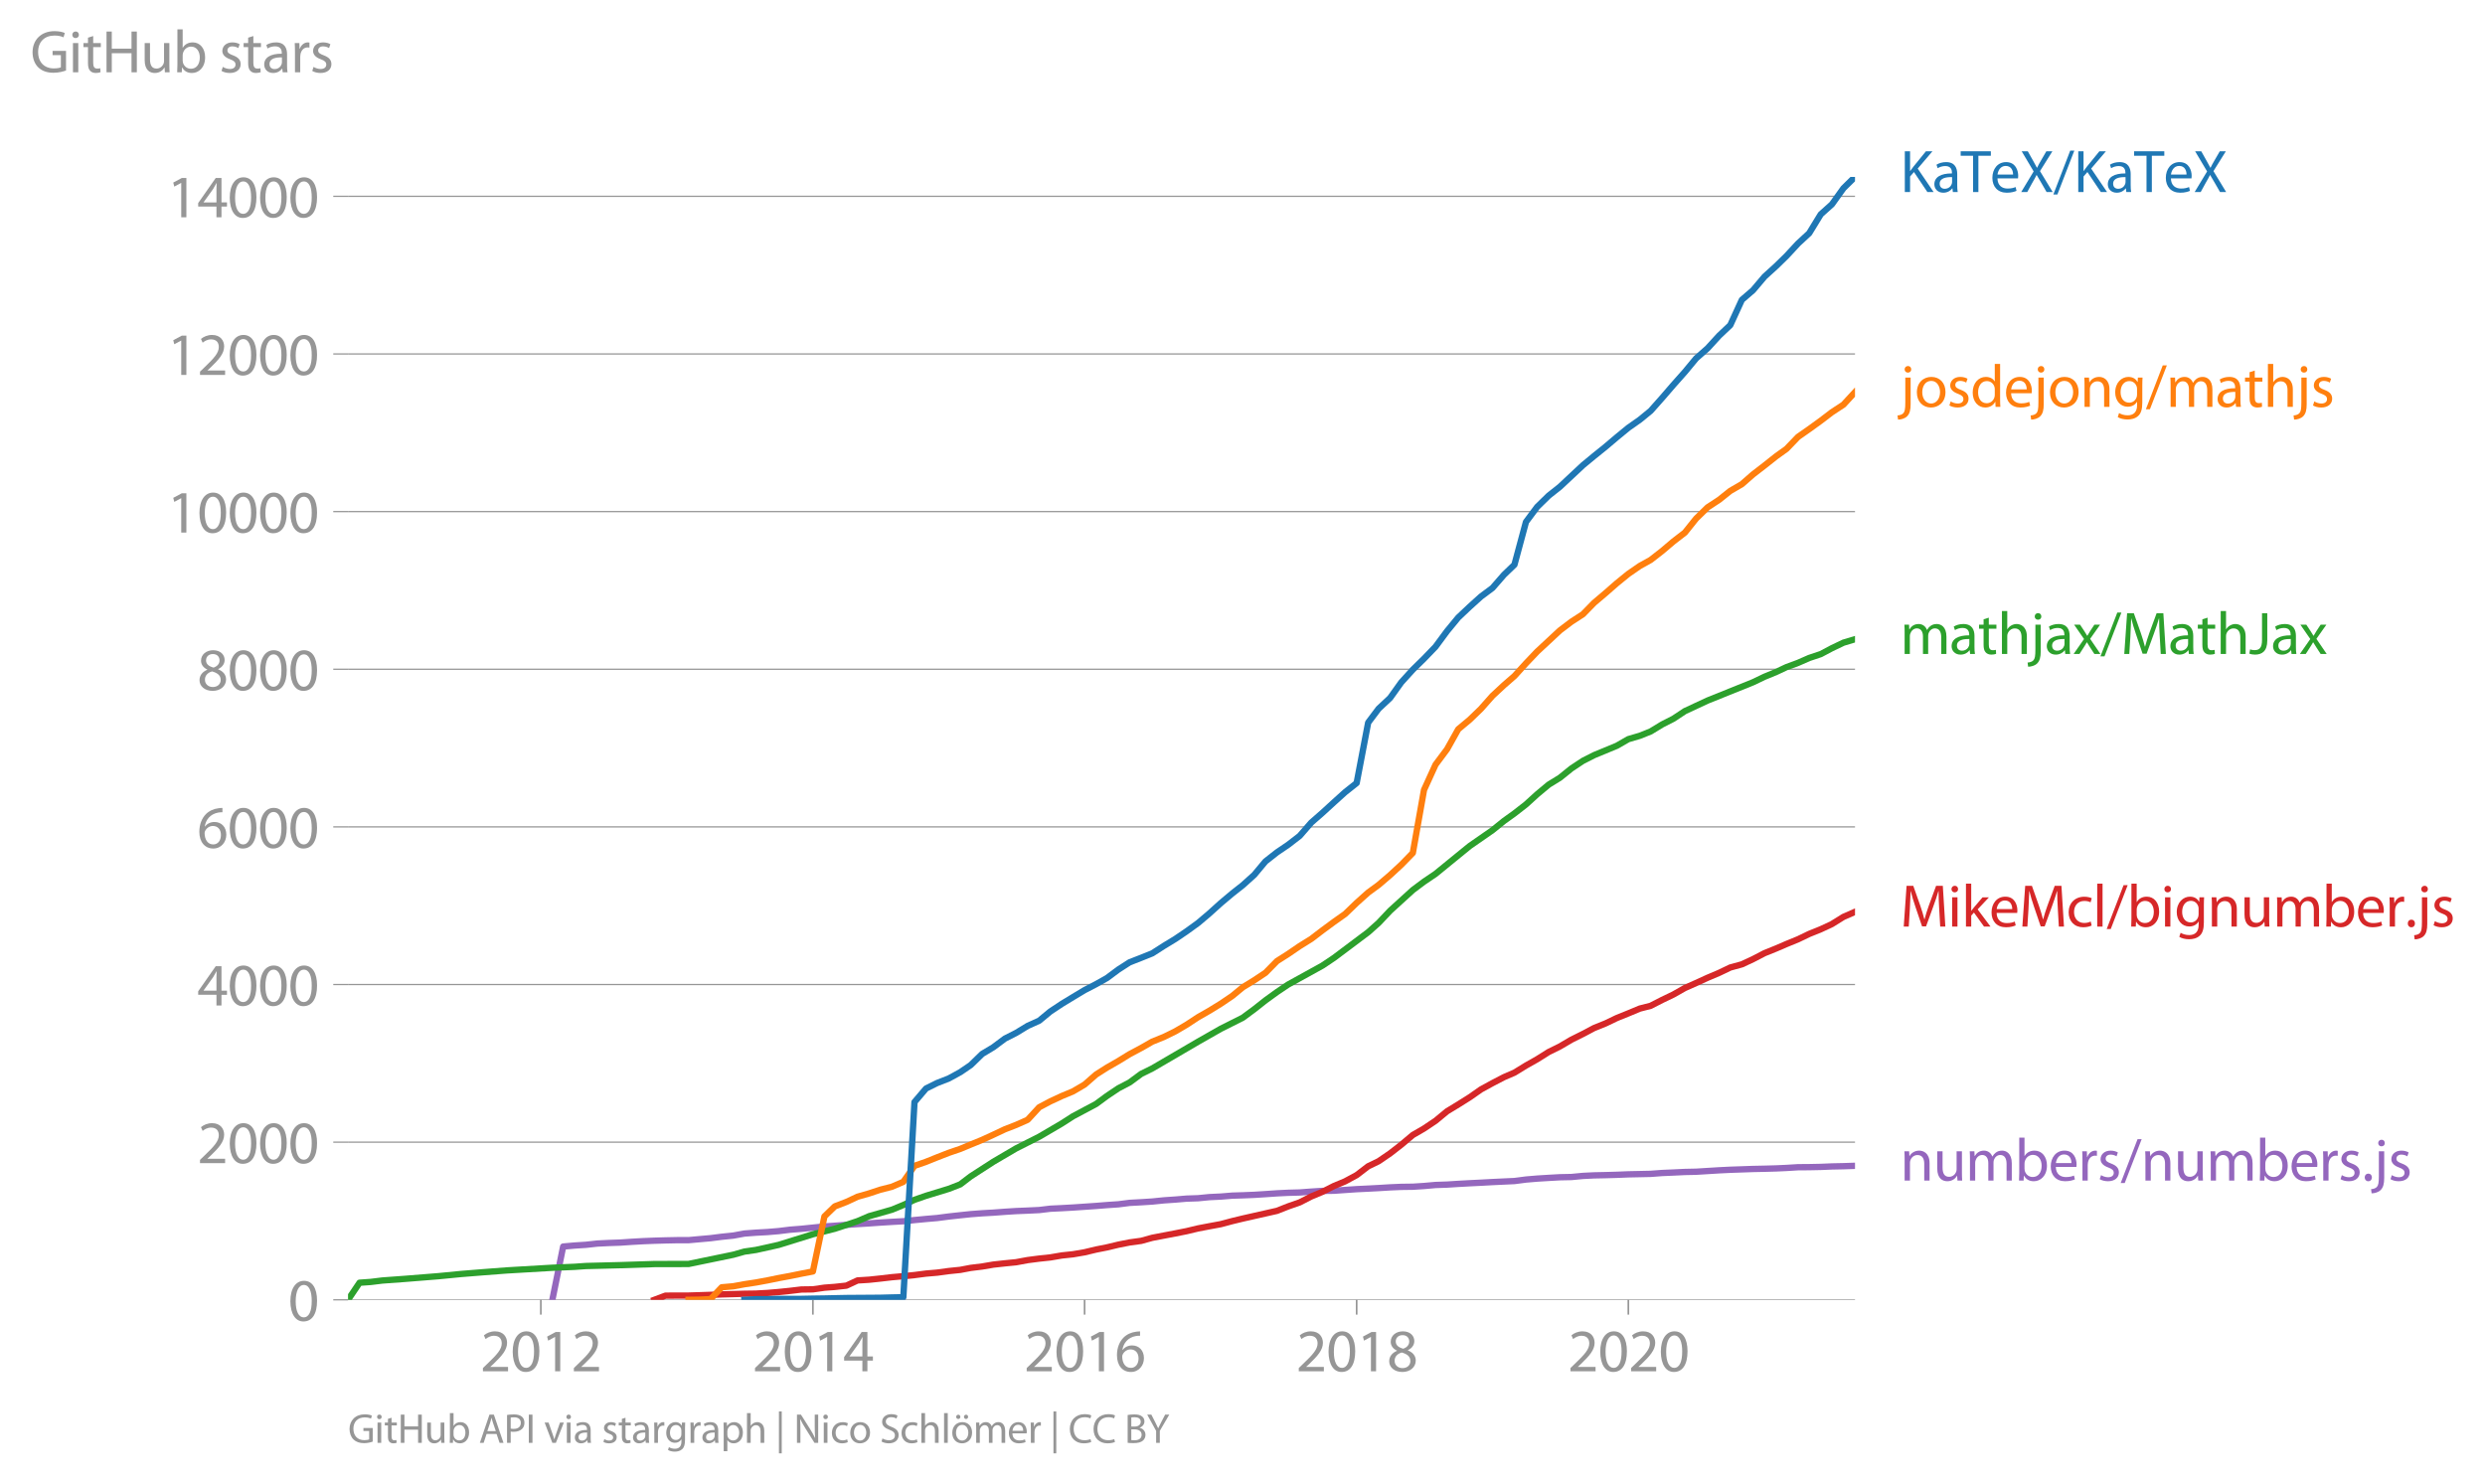 <svg xmlns:xlink="http://www.w3.org/1999/xlink" width="785.185" height="468.756" viewBox="0 0 588.889 351.567" xmlns="http://www.w3.org/2000/svg"><defs><style>*{stroke-linejoin:round;stroke-linecap:butt}</style></defs><g id="figure_1"><path d="M0 351.567h588.889V0H0v351.567z" style="fill:none" id="patch_1"/><g id="axes_1"><path d="M82.476 308.04h357.12V41.928H82.476V308.04z" style="fill:none" id="patch_2"/><g id="matplotlib.axis_1"><g id="xtick_1"><g id="line2d_1"><defs><path id="mc6b0c11579" d="M0 0v3.5" style="stroke:#969696;stroke-width:.4"/></defs><use xlink:href="#mc6b0c11579" x="128.164" y="308.04" style="fill:#969696;stroke:#969696;stroke-width:.4"/></g><g style="fill:#969696" transform="matrix(.14 0 0 -.14 113.8 324.98)" id="text_1"><defs><path id="MyriadPro-Regular-32" d="M2944 0v467H1075v13l333 307c877 845 1434 1466 1434 2234 0 595-378 1209-1274 1209-480 0-890-179-1178-422l180-397c192 160 505 352 883 352 621 0 825-390 825-813-6-627-486-1164-1548-2176L288 346V0h2656z" transform="scale(.016)"/><path id="MyriadPro-Regular-30" d="M1677 4230c-845 0-1447-768-1447-2163C243 691 794-70 1606-70c922 0 1447 780 1447 2195 0 1325-499 2105-1376 2105zm-32-435c582 0 845-672 845-1696 0-1062-276-1734-852-1734-512 0-844 614-844 1696 0 1133 358 1734 851 1734z" transform="scale(.016)"/><path id="MyriadPro-Regular-31" d="M1510 0h544v4160h-480l-908-486 108-429 724 390h12V0z" transform="scale(.016)"/></defs><use xlink:href="#MyriadPro-Regular-32"/><use xlink:href="#MyriadPro-Regular-30" x="51.3"/><use xlink:href="#MyriadPro-Regular-31" x="102.6"/><use xlink:href="#MyriadPro-Regular-32" x="153.9"/></g></g><g id="xtick_2"><use xlink:href="#mc6b0c11579" x="192.637" y="308.04" style="fill:#969696;stroke:#969696;stroke-width:.4" id="line2d_2"/><g style="fill:#969696" transform="matrix(.14 0 0 -.14 178.274 324.98)" id="text_2"><defs><path id="MyriadPro-Regular-34" d="M2560 0v1133h582v441h-582v2586h-608L96 1504v-371h1933V0h531zM666 1574v13l1017 1415c115 192 218 371 346 614h19c-13-218-19-435-19-653V1574H666z" transform="scale(.016)"/></defs><use xlink:href="#MyriadPro-Regular-32"/><use xlink:href="#MyriadPro-Regular-30" x="51.3"/><use xlink:href="#MyriadPro-Regular-31" x="102.6"/><use xlink:href="#MyriadPro-Regular-34" x="153.9"/></g></g><g id="xtick_3"><use xlink:href="#mc6b0c11579" x="257.023" y="308.04" style="fill:#969696;stroke:#969696;stroke-width:.4" id="line2d_3"/><g style="fill:#969696" transform="matrix(.14 0 0 -.14 242.66 324.98)" id="text_3"><defs><path id="MyriadPro-Regular-36" d="M2662 4224c-102 0-243-6-409-32-525-64-986-275-1331-614-410-410-704-1056-704-1876C218 621 800-70 1690-70c864 0 1382 704 1382 1465 0 813-518 1344-1254 1344-461 0-807-217-1005-480h-19c96 685 563 1331 1446 1479 160 25 307 32 422 25v461zM1690 365c-589 0-903 505-916 1190 0 103 26 186 64 250 154 301 468 512 807 512 518 0 857-359 857-954s-326-998-806-998h-6z" transform="scale(.016)"/></defs><use xlink:href="#MyriadPro-Regular-32"/><use xlink:href="#MyriadPro-Regular-30" x="51.3"/><use xlink:href="#MyriadPro-Regular-31" x="102.6"/><use xlink:href="#MyriadPro-Regular-36" x="153.9"/></g></g><g id="xtick_4"><use xlink:href="#mc6b0c11579" x="321.497" y="308.04" style="fill:#969696;stroke:#969696;stroke-width:.4" id="line2d_4"/><g style="fill:#969696" transform="matrix(.14 0 0 -.14 307.134 324.98)" id="text_4"><defs><path id="MyriadPro-Regular-38" d="M1062 2170c-512-218-825-589-825-1114C237 448 762-70 1632-70c794 0 1414 486 1414 1209 0 506-320 871-838 1075v20c512 243 685 620 685 972 0 519-403 1024-1210 1024-729 0-1286-448-1286-1107 0-358 198-717 659-934l6-19zm583-1831c-531 0-851 371-832 794 0 397 262 717 749 857 563-160 915-403 915-908 0-423-327-743-832-743zm6 3488c506 0 704-345 704-678 0-378-275-634-633-755-480 128-794 352-794 768 0 358 256 665 723 665z" transform="scale(.016)"/></defs><use xlink:href="#MyriadPro-Regular-32"/><use xlink:href="#MyriadPro-Regular-30" x="51.3"/><use xlink:href="#MyriadPro-Regular-31" x="102.6"/><use xlink:href="#MyriadPro-Regular-38" x="153.9"/></g></g><g id="xtick_5"><use xlink:href="#mc6b0c11579" x="385.883" y="308.04" style="fill:#969696;stroke:#969696;stroke-width:.4" id="line2d_5"/><g style="fill:#969696" transform="matrix(.14 0 0 -.14 371.52 324.98)" id="text_5"><use xlink:href="#MyriadPro-Regular-32"/><use xlink:href="#MyriadPro-Regular-30" x="51.3"/><use xlink:href="#MyriadPro-Regular-32" x="102.6"/><use xlink:href="#MyriadPro-Regular-30" x="153.9"/></g></g></g><g id="matplotlib.axis_2"><g id="ytick_1"><path d="M82.476 308.04h357.12" clip-path="url(#p49533dc757)" style="fill:none;stroke:#969696;stroke-width:.3;stroke-linecap:square" id="line2d_6"/><g id="line2d_7"><defs><path id="m7d526d6b45" d="M0 0h-3.5" style="stroke:#969696;stroke-width:.3"/></defs><use xlink:href="#m7d526d6b45" x="82.476" y="308.04" style="fill:#969696;stroke:#969696;stroke-width:.3"/></g><use xlink:href="#MyriadPro-Regular-30" style="fill:#969696" transform="matrix(.14 0 0 -.14 68.295 313.01)" id="text_6"/></g><g id="ytick_2"><path d="M82.476 270.68h357.12" clip-path="url(#p49533dc757)" style="fill:none;stroke:#969696;stroke-width:.3;stroke-linecap:square" id="line2d_8"/><use xlink:href="#m7d526d6b45" x="82.476" y="270.68" style="fill:#969696;stroke:#969696;stroke-width:.3" id="line2d_9"/><g style="fill:#969696" transform="matrix(.14 0 0 -.14 46.75 275.65)" id="text_7"><use xlink:href="#MyriadPro-Regular-32"/><use xlink:href="#MyriadPro-Regular-30" x="51.3"/><use xlink:href="#MyriadPro-Regular-30" x="102.6"/><use xlink:href="#MyriadPro-Regular-30" x="153.9"/></g></g><g id="ytick_3"><path d="M82.476 233.32h357.12" clip-path="url(#p49533dc757)" style="fill:none;stroke:#969696;stroke-width:.3;stroke-linecap:square" id="line2d_10"/><use xlink:href="#m7d526d6b45" x="82.476" y="233.32" style="fill:#969696;stroke:#969696;stroke-width:.3" id="line2d_11"/><g style="fill:#969696" transform="matrix(.14 0 0 -.14 46.75 238.29)" id="text_8"><use xlink:href="#MyriadPro-Regular-34"/><use xlink:href="#MyriadPro-Regular-30" x="51.3"/><use xlink:href="#MyriadPro-Regular-30" x="102.6"/><use xlink:href="#MyriadPro-Regular-30" x="153.9"/></g></g><g id="ytick_4"><path d="M82.476 195.96h357.12" clip-path="url(#p49533dc757)" style="fill:none;stroke:#969696;stroke-width:.3;stroke-linecap:square" id="line2d_12"/><use xlink:href="#m7d526d6b45" x="82.476" y="195.961" style="fill:#969696;stroke:#969696;stroke-width:.3" id="line2d_13"/><g style="fill:#969696" transform="matrix(.14 0 0 -.14 46.75 200.93)" id="text_9"><use xlink:href="#MyriadPro-Regular-36"/><use xlink:href="#MyriadPro-Regular-30" x="51.3"/><use xlink:href="#MyriadPro-Regular-30" x="102.6"/><use xlink:href="#MyriadPro-Regular-30" x="153.9"/></g></g><g id="ytick_5"><path d="M82.476 158.601h357.12" clip-path="url(#p49533dc757)" style="fill:none;stroke:#969696;stroke-width:.3;stroke-linecap:square" id="line2d_14"/><use xlink:href="#m7d526d6b45" x="82.476" y="158.601" style="fill:#969696;stroke:#969696;stroke-width:.3" id="line2d_15"/><g style="fill:#969696" transform="matrix(.14 0 0 -.14 46.75 163.571)" id="text_10"><use xlink:href="#MyriadPro-Regular-38"/><use xlink:href="#MyriadPro-Regular-30" x="51.3"/><use xlink:href="#MyriadPro-Regular-30" x="102.6"/><use xlink:href="#MyriadPro-Regular-30" x="153.9"/></g></g><g id="ytick_6"><path d="M82.476 121.242h357.12" clip-path="url(#p49533dc757)" style="fill:none;stroke:#969696;stroke-width:.3;stroke-linecap:square" id="line2d_16"/><use xlink:href="#m7d526d6b45" x="82.476" y="121.242" style="fill:#969696;stroke:#969696;stroke-width:.3" id="line2d_17"/><g style="fill:#969696" transform="matrix(.14 0 0 -.14 39.568 126.212)" id="text_11"><use xlink:href="#MyriadPro-Regular-31"/><use xlink:href="#MyriadPro-Regular-30" x="51.3"/><use xlink:href="#MyriadPro-Regular-30" x="102.6"/><use xlink:href="#MyriadPro-Regular-30" x="153.9"/><use xlink:href="#MyriadPro-Regular-30" x="205.2"/></g></g><g id="ytick_7"><path d="M82.476 83.882h357.12" clip-path="url(#p49533dc757)" style="fill:none;stroke:#969696;stroke-width:.3;stroke-linecap:square" id="line2d_18"/><use xlink:href="#m7d526d6b45" x="82.476" y="83.882" style="fill:#969696;stroke:#969696;stroke-width:.3" id="line2d_19"/><g style="fill:#969696" transform="matrix(.14 0 0 -.14 39.568 88.852)" id="text_12"><use xlink:href="#MyriadPro-Regular-31"/><use xlink:href="#MyriadPro-Regular-32" x="51.3"/><use xlink:href="#MyriadPro-Regular-30" x="102.6"/><use xlink:href="#MyriadPro-Regular-30" x="153.9"/><use xlink:href="#MyriadPro-Regular-30" x="205.2"/></g></g><g id="ytick_8"><path d="M82.476 46.523h357.12" clip-path="url(#p49533dc757)" style="fill:none;stroke:#969696;stroke-width:.3;stroke-linecap:square" id="line2d_20"/><use xlink:href="#m7d526d6b45" x="82.476" y="46.523" style="fill:#969696;stroke:#969696;stroke-width:.3" id="line2d_21"/><g style="fill:#969696" transform="matrix(.14 0 0 -.14 39.568 51.493)" id="text_13"><use xlink:href="#MyriadPro-Regular-31"/><use xlink:href="#MyriadPro-Regular-34" x="51.3"/><use xlink:href="#MyriadPro-Regular-30" x="102.6"/><use xlink:href="#MyriadPro-Regular-30" x="153.9"/><use xlink:href="#MyriadPro-Regular-30" x="205.2"/></g></g><g style="fill:#969696" transform="matrix(.14 0 0 -.14 7.2 17.14)" id="text_14"><defs><path id="MyriadPro-Regular-47" d="M3770 2266H2349v-448h877V531c-128-64-378-115-743-115-1005 0-1664 646-1664 1741 0 1081 685 1734 1735 1734 435 0 723-83 953-185l135 454c-186 90-576 198-1076 198-1446 0-2329-940-2336-2227 0-672 231-1248 602-1606 422-403 960-570 1613-570 582 0 1075 147 1325 237v2074z" transform="scale(.016)"/><path id="MyriadPro-Regular-69" d="M1030 0v3098H467V0h563zM749 4320c-205 0-352-154-352-352 0-192 141-346 339-346 224 0 365 154 358 346 0 198-134 352-345 352z" transform="scale(.016)"/><path id="MyriadPro-Regular-74" d="M595 3667v-569H115v-429h480V979c0-365 58-640 218-806C947 19 1158-70 1421-70c217 0 390 38 499 83l-26 422c-83-25-172-38-326-38-314 0-422 217-422 601v1671h806v429h-806v742l-551-173z" transform="scale(.016)"/><path id="MyriadPro-Regular-48" d="M486 4314V0h557v2022h2087V0h563v4314h-563V2509H1043v1805H486z" transform="scale(.016)"/><path id="MyriadPro-Regular-75" d="M3059 3098h-563V1197c0-103-19-205-51-288-103-250-365-512-743-512-512 0-691 397-691 985v1716H448V1286C448 198 1030-70 1517-70c550 0 877 326 1024 576h13l32-506h499c-19 243-26 525-26 845v2253z" transform="scale(.016)"/><path id="MyriadPro-Regular-62" d="M467 800c0-275-13-589-25-800h486l26 512h19c230-410 589-582 1037-582 691 0 1388 550 1388 1657 7 941-537 1581-1305 1581-499 0-858-224-1056-570h-13v1946H467V800zm557 998c0 90 19 167 32 231 115 429 474 691 858 691 601 0 921-531 921-1152 0-710-352-1190-941-1190-409 0-736 268-844 659-13 64-26 134-26 205v556z" transform="scale(.016)"/><path id="MyriadPro-Regular-73" d="M250 147C467 19 781-70 1120-70c736 0 1158 390 1158 934 0 461-275 730-812 934-404 154-589 269-589 525 0 231 185 423 518 423 288 0 512-103 634-180l141 410c-173 102-448 192-762 192-666 0-1069-410-1069-909 0-371 263-678 819-877 416-153 576-300 576-569 0-256-192-461-601-461-282 0-576 115-743 224L250 147z" transform="scale(.016)"/><path id="MyriadPro-Regular-61" d="M2643 1901c0 621-230 1267-1177 1267-391 0-762-109-1018-275l128-371c218 140 518 230 806 230 634 0 704-461 704-717v-64C890 1978 224 1568 224 819c0-448 320-889 947-889 442 0 775 217 947 460h20l44-390h512c-38 211-51 474-51 742v1159zm-544-858c0-57-13-121-32-179-89-262-345-518-749-518-288 0-531 172-531 537 0 602 698 711 1312 698v-538z" transform="scale(.016)"/><path id="MyriadPro-Regular-72" d="M467 0h557v1651c0 96 13 186 26 263 76 422 358 723 755 723 77 0 134-7 192-19v531c-51 13-96 19-160 19-378 0-717-262-858-678h-25l-20 608H442c19-288 25-602 25-967V0z" transform="scale(.016)"/></defs><use xlink:href="#MyriadPro-Regular-47"/><use xlink:href="#MyriadPro-Regular-69" x="64.6"/><use xlink:href="#MyriadPro-Regular-74" x="88"/><use xlink:href="#MyriadPro-Regular-48" x="121.1"/><use xlink:href="#MyriadPro-Regular-75" x="186.3"/><use xlink:href="#MyriadPro-Regular-62" x="241.4"/><use xlink:href="#MyriadPro-Regular-20" x="298.3"/><use xlink:href="#MyriadPro-Regular-73" x="319.5"/><use xlink:href="#MyriadPro-Regular-74" x="359.1"/><use xlink:href="#MyriadPro-Regular-61" x="392.2"/><use xlink:href="#MyriadPro-Regular-72" x="440.4"/><use xlink:href="#MyriadPro-Regular-73" x="473.1"/></g></g><path d="m130.898 308.04 2.558-12.628 2.734-.243 2.646-.168 2.734-.299 2.646-.13 2.734-.094 2.734-.187 2.646-.15 2.734-.111 2.646-.075 2.735-.056h2.734l2.47-.224 2.734-.243 2.646-.336 2.734-.28 2.646-.486 2.734-.206 2.734-.15 2.646-.223 2.734-.336 2.646-.206 2.734-.28 2.735-.28 2.47-.168 2.733-.206 2.646-.187 2.735-.168 2.646-.187 2.734-.168 2.734-.15 2.646-.28 2.734-.26 2.646-.225 2.734-.355 2.735-.299 2.47-.261 2.733-.206 2.646-.15 2.734-.205 2.646-.168 2.735-.112 2.734-.13 2.646-.318 2.734-.131 2.646-.15 2.734-.186 2.734-.187 2.558-.206 2.734-.186 2.646-.337 2.735-.149 2.645-.168 2.735-.28 2.734-.187 2.646-.224 2.734-.094 2.646-.261 2.734-.131 2.734-.224 2.47-.075 2.734-.112 2.646-.168 2.734-.187 2.646-.13 2.735-.075 2.734-.206 2.646-.168 2.734-.037 2.646-.187 2.734-.187 2.734-.13 2.47-.131 2.734-.168 2.646-.113 2.734-.037 2.646-.168 2.734-.243 2.735-.093 2.646-.168 2.734-.15 2.646-.13 2.734-.15 2.734-.13 2.47-.113 2.734-.355 2.646-.224 2.734-.168 2.646-.15 2.734-.056 2.734-.261 2.646-.13 2.735-.057 2.646-.075 2.734-.112 2.734-.056 2.558-.056 2.734-.205 2.646-.112 2.734-.131 2.646-.056 2.734-.168 2.734-.168 2.646-.131 2.735-.093 2.646-.094 2.734-.056 2.734-.075 2.47-.112 2.734-.168 2.646-.019 2.734-.056 2.646-.112 2.734-.056 2.734-.093" clip-path="url(#p49533dc757)" style="fill:none;stroke:#9467bd;stroke-width:1.5;stroke-linecap:square" id="line2d_22"/><path d="m155.064 308.04 2.646-.99 2.735-.02h2.734l2.47-.074 2.734-.093 2.646-.112 2.734-.075 2.646-.075 2.734-.037 2.734-.15 2.646-.224 2.734-.28 2.646-.318 2.734-.037 2.735-.392 2.47-.187 2.733-.299 2.646-1.233 2.735-.168 2.646-.28 2.734-.318 2.734-.242 2.646-.262 2.734-.355 2.646-.224 2.734-.374 2.735-.28 2.47-.467 2.733-.336 2.646-.448 2.734-.3 2.646-.26 2.735-.505 2.734-.355 2.646-.28 2.734-.467 2.646-.28 2.734-.467 2.734-.654 2.558-.505 2.734-.653 2.646-.523 2.735-.374 2.645-.728 2.735-.523 2.734-.524 2.646-.523 2.734-.653 2.646-.505 2.734-.504 2.734-.729 2.47-.597 2.734-.617 2.646-.597 2.734-.617 2.646-1.046 2.735-.953 2.734-1.4 2.646-1.103 2.734-1.382 2.646-1.102 2.734-1.476 2.734-2.092 2.47-1.195 2.734-1.868 2.646-2.055 2.734-2.298 2.646-1.532 2.734-1.83 2.735-2.26 2.646-1.607 2.734-1.718 2.646-1.85 2.734-1.494 2.734-1.42 2.47-1.065 2.734-1.68 2.646-1.495 2.734-1.719 2.646-1.307 2.734-1.607 2.734-1.363 2.646-1.401 2.735-1.102 2.646-1.27 2.734-1.103 2.734-1.14 2.558-.653 2.734-1.401 2.646-1.27 2.734-1.55 2.646-1.177 2.734-1.252 2.734-1.158 2.646-1.27 2.735-.748 2.646-1.232 2.734-1.42 2.734-1.102 2.47-1.065 2.734-1.12 2.646-1.271 2.734-1.102 2.646-1.233 2.734-1.7 2.734-1.195" clip-path="url(#p49533dc757)" style="fill:none;stroke:#d62728;stroke-width:1.5;stroke-linecap:square" id="line2d_23"/><path d="m82.476 308.04 2.734-4.054 2.646-.187 2.735-.336 5.38-.392 7.938-.635 5.38-.523 5.38-.43 5.38-.411 10.849-.635 5.292-.224 2.646-.187 8.114-.206 8.114-.261 8.115-.019 10.584-2.185 2.646-.747 2.734-.393 5.38-1.195 8.114-2.522 5.204-1.308 5.38-1.793 2.735-1.177 5.38-1.531 2.734-1.121 2.646-1.233 2.734-.953 5.38-1.644 2.735-1.064 2.47-1.887 5.38-3.474 5.38-3.157 5.468-2.765 5.38-3.157 2.646-1.7 5.468-2.914 2.558-1.886 2.734-1.831 2.646-1.382 2.735-2.018 2.645-1.307 10.849-6.333 5.38-3.063 5.204-2.615 2.734-2.018 2.646-2.092 2.734-1.98 2.646-1.775 8.115-4.483 2.734-1.83 8.114-6.09 2.47-2.204 2.734-2.895 5.38-4.895 2.646-1.98 2.734-1.849 5.38-4.39 2.735-2.223 5.38-3.736 2.734-2.204 2.47-1.774 2.734-2.13 2.646-2.41 2.734-2.278 2.646-1.626 2.734-2.204 2.734-1.812 2.646-1.345 5.38-2.223 2.735-1.569 2.734-.803 2.558-1.027 2.734-1.663 2.646-1.345 2.734-1.812 5.38-2.503 10.76-4.333 2.735-1.308 2.734-1.12 2.47-1.159 2.734-1.009 2.646-1.158 2.734-.915 2.646-1.401 2.734-1.308 2.734-.822h0" clip-path="url(#p49533dc757)" style="fill:none;stroke:#2ca02c;stroke-width:1.5;stroke-linecap:square" id="line2d_24"/><g style="fill:#1f77b4" transform="matrix(.14 0 0 -.14 450.31 45.512)" id="text_15"><defs><path id="MyriadPro-Regular-4b" d="M486 0h557v1645l410 473L2874 0h659L1850 2483l1561 1831h-691L1402 2694c-109-140-224-294-340-460h-19v2080H486V0z" transform="scale(.016)"/><path id="MyriadPro-Regular-54" d="M1306 0h563v3840h1318v474H-6v-474h1312V0z" transform="scale(.016)"/><path id="MyriadPro-Regular-65" d="M2957 1446c6 58 19 148 19 263 0 569-269 1459-1280 1459-902 0-1453-736-1453-1670C243 563 813-70 1766-70c493 0 832 108 1031 198l-96 403c-211-89-455-160-858-160-563 0-1049 314-1062 1075h2176zM787 1850c45 390 295 915 864 915 634 0 787-557 781-915H787z" transform="scale(.016)"/><path id="MyriadPro-Regular-58" d="M3494 0 2150 2214l1312 2100h-640l-588-1012c-160-275-269-473-391-729h-19c-115 230-237 448-397 729L858 4314H211l1267-2132L160 0h640l518 947c224 378 346 608 468 858h12c135-250 276-487 500-851L2848 0h646z" transform="scale(.016)"/><path id="MyriadPro-Regular-2f" d="m422-256 1792 4640h-435L-6-256h428z" transform="scale(.016)"/></defs><use xlink:href="#MyriadPro-Regular-4b"/><use xlink:href="#MyriadPro-Regular-61" x="54.2"/><use xlink:href="#MyriadPro-Regular-54" x="102.4"/><use xlink:href="#MyriadPro-Regular-65" x="152.1"/><use xlink:href="#MyriadPro-Regular-58" x="202.2"/><use xlink:href="#MyriadPro-Regular-2f" x="259.3"/><use xlink:href="#MyriadPro-Regular-4b" x="293.6"/><use xlink:href="#MyriadPro-Regular-61" x="347.8"/><use xlink:href="#MyriadPro-Regular-54" x="396"/><use xlink:href="#MyriadPro-Regular-65" x="445.7"/><use xlink:href="#MyriadPro-Regular-58" x="495.8"/></g><g style="fill:#ff7f0e" transform="matrix(.14 0 0 -.14 450.31 96.417)" id="text_16"><defs><path id="MyriadPro-Regular-6a" d="M-230-1350c300 0 710 102 960 352 275 281 371 672 371 1273v2823H538V493c0-743-58-992-212-1165C192-819-32-890-288-909l58-441zM826 4320c-212 0-359-154-359-352 0-186 135-346 346-346 224 0 358 160 352 346 0 198-135 352-339 352z" transform="scale(.016)"/><path id="MyriadPro-Regular-6f" d="M1779 3168c-857 0-1536-608-1536-1645C243 544 890-70 1728-70c749 0 1542 499 1542 1644 0 948-601 1594-1491 1594zm-13-422c666 0 928-666 928-1191 0-697-403-1203-940-1203-551 0-941 512-941 1190 0 589 288 1204 953 1204z" transform="scale(.016)"/><path id="MyriadPro-Regular-64" d="M2579 4544V2694h-13c-140 250-460 474-934 474-755 0-1395-634-1389-1664C243 563 819-70 1568-70c506 0 883 262 1056 608h13l25-538h506c-19 211-26 525-26 800v3744h-563zm0-3245c0-89-6-166-25-243-103-422-448-672-826-672-608 0-915 518-915 1146 0 684 345 1196 928 1196 422 0 729-294 813-652 19-71 25-167 25-237v-538z" transform="scale(.016)"/><path id="MyriadPro-Regular-6e" d="M467 0h563v1862c0 96 13 192 39 263 96 313 384 576 755 576 531 0 717-416 717-915V0h563v1850c0 1062-666 1318-1094 1318-512 0-871-288-1024-582h-13l-32 512H442c19-256 25-519 25-839V0z" transform="scale(.016)"/><path id="MyriadPro-Regular-67" d="M3110 2246c0 378 13 628 26 852h-493l-25-468h-13c-135 256-429 538-967 538-710 0-1395-595-1395-1645C243 666 794 13 1562 13c480 0 812 230 985 518h13V186c0-781-422-1082-998-1082-384 0-704 115-909 243l-141-429c250-166 659-256 1030-256 391 0 826 90 1127 372 301 268 441 704 441 1414v1798zm-556-928c0-96-13-204-45-300-122-359-435-576-781-576-608 0-915 505-915 1113 0 717 384 1171 921 1171 410 0 685-268 788-595 25-77 32-160 32-256v-557z" transform="scale(.016)"/><path id="MyriadPro-Regular-6d" d="M467 0h551v1869c0 96 12 192 44 275 90 282 346 563 698 563 429 0 646-358 646-851V0h551v1914c0 102 19 204 45 281 96 275 345 512 665 512 455 0 672-358 672-953V0h551v1824c0 1075-608 1344-1018 1344-294 0-499-77-685-218-128-96-249-230-345-403h-13c-135 365-455 621-877 621-512 0-800-275-973-570h-19l-26 500H442c19-256 25-519 25-839V0z" transform="scale(.016)"/><path id="MyriadPro-Regular-68" d="M467 0h563v1869c0 109 7 192 39 269 102 307 390 563 755 563 531 0 717-423 717-922V0h563v1843c0 1069-666 1325-1082 1325-211 0-409-64-576-160-172-96-313-237-403-397h-13v1933H467V0z" transform="scale(.016)"/></defs><use xlink:href="#MyriadPro-Regular-6a"/><use xlink:href="#MyriadPro-Regular-6f" x="24.3"/><use xlink:href="#MyriadPro-Regular-73" x="79.2"/><use xlink:href="#MyriadPro-Regular-64" x="118.8"/><use xlink:href="#MyriadPro-Regular-65" x="175.2"/><use xlink:href="#MyriadPro-Regular-6a" x="225.3"/><use xlink:href="#MyriadPro-Regular-6f" x="249.6"/><use xlink:href="#MyriadPro-Regular-6e" x="304.5"/><use xlink:href="#MyriadPro-Regular-67" x="360"/><use xlink:href="#MyriadPro-Regular-2f" x="415.9"/><use xlink:href="#MyriadPro-Regular-6d" x="450.2"/><use xlink:href="#MyriadPro-Regular-61" x="533.6"/><use xlink:href="#MyriadPro-Regular-74" x="581.8"/><use xlink:href="#MyriadPro-Regular-68" x="614.9"/><use xlink:href="#MyriadPro-Regular-6a" x="670.4"/><use xlink:href="#MyriadPro-Regular-73" x="694.7"/></g><g style="fill:#2ca02c" transform="matrix(.14 0 0 -.14 450.31 154.978)" id="text_17"><defs><path id="MyriadPro-Regular-78" d="m102 3098 1050-1517L51 0h621l448 698c115 185 224 345 326 537h13c109-185 211-358 333-537L2246 0h640L1798 1600l1056 1498h-608l-435-660c-102-166-205-326-307-512h-19c-103 173-199 333-314 506l-441 666H102z" transform="scale(.016)"/><path id="MyriadPro-Regular-4d" d="M4230 0h544l-268 4314h-711l-768-2087c-192-544-345-1017-454-1453h-19c-109 448-256 922-436 1453l-736 2087H672L371 0h531l116 1850c38 646 70 1369 83 1907h13c121-512 294-1069 499-1677L2310 26h423l761 2092c218 589 397 1133 544 1639h20c-7-538 32-1261 64-1863L4230 0z" transform="scale(.016)"/><path id="MyriadPro-Regular-4a" d="M1370 1472c0-845-295-1069-794-1069-186 0-352 39-467 83L26 32C166-26 416-70 621-70c742 0 1305 352 1305 1497v2887h-556V1472z" transform="scale(.016)"/></defs><use xlink:href="#MyriadPro-Regular-6d"/><use xlink:href="#MyriadPro-Regular-61" x="83.4"/><use xlink:href="#MyriadPro-Regular-74" x="131.6"/><use xlink:href="#MyriadPro-Regular-68" x="164.7"/><use xlink:href="#MyriadPro-Regular-6a" x="220.2"/><use xlink:href="#MyriadPro-Regular-61" x="244.5"/><use xlink:href="#MyriadPro-Regular-78" x="292.7"/><use xlink:href="#MyriadPro-Regular-2f" x="339"/><use xlink:href="#MyriadPro-Regular-4d" x="373.3"/><use xlink:href="#MyriadPro-Regular-61" x="453.7"/><use xlink:href="#MyriadPro-Regular-74" x="501.9"/><use xlink:href="#MyriadPro-Regular-68" x="535"/><use xlink:href="#MyriadPro-Regular-4a" x="590.5"/><use xlink:href="#MyriadPro-Regular-61" x="627.5"/><use xlink:href="#MyriadPro-Regular-78" x="675.7"/></g><g style="fill:#d62728" transform="matrix(.14 0 0 -.14 450.31 219.591)" id="text_18"><defs><path id="MyriadPro-Regular-6b" d="M1024 4544H467V0h557v1165l288 320L2381 0h685L1702 1824l1197 1274h-678l-909-1069c-90-109-198-243-275-352h-13v2867z" transform="scale(.016)"/><path id="MyriadPro-Regular-63" d="M2579 538c-160-71-371-154-691-154-614 0-1075 442-1075 1158 0 647 384 1172 1094 1172 307 0 519-71 653-148l128 436c-154 76-448 160-781 160-1011 0-1664-692-1664-1645C243 570 851-70 1786-70c416 0 742 108 889 185l-96 423z" transform="scale(.016)"/><path id="MyriadPro-Regular-6c" d="M467 0h563v4544H467V0z" transform="scale(.016)"/><path id="MyriadPro-Regular-2e" d="M710-70c237 0 384 172 384 403 0 237-153 403-377 403S333 570 333 333c0-231 153-403 371-403h6z" transform="scale(.016)"/></defs><use xlink:href="#MyriadPro-Regular-4d"/><use xlink:href="#MyriadPro-Regular-69" x="80.4"/><use xlink:href="#MyriadPro-Regular-6b" x="103.8"/><use xlink:href="#MyriadPro-Regular-65" x="150.7"/><use xlink:href="#MyriadPro-Regular-4d" x="200.8"/><use xlink:href="#MyriadPro-Regular-63" x="281.2"/><use xlink:href="#MyriadPro-Regular-6c" x="326"/><use xlink:href="#MyriadPro-Regular-2f" x="349.6"/><use xlink:href="#MyriadPro-Regular-62" x="383.9"/><use xlink:href="#MyriadPro-Regular-69" x="440.8"/><use xlink:href="#MyriadPro-Regular-67" x="464.2"/><use xlink:href="#MyriadPro-Regular-6e" x="520.1"/><use xlink:href="#MyriadPro-Regular-75" x="575.6"/><use xlink:href="#MyriadPro-Regular-6d" x="630.7"/><use xlink:href="#MyriadPro-Regular-62" x="714.1"/><use xlink:href="#MyriadPro-Regular-65" x="771"/><use xlink:href="#MyriadPro-Regular-72" x="821.1"/><use xlink:href="#MyriadPro-Regular-2e" x="853.8"/><use xlink:href="#MyriadPro-Regular-6a" x="874.5"/><use xlink:href="#MyriadPro-Regular-73" x="898.8"/></g><g style="fill:#9467bd" transform="matrix(.14 0 0 -.14 450.31 279.777)" id="text_19"><use xlink:href="#MyriadPro-Regular-6e"/><use xlink:href="#MyriadPro-Regular-75" x="55.5"/><use xlink:href="#MyriadPro-Regular-6d" x="110.6"/><use xlink:href="#MyriadPro-Regular-62" x="194"/><use xlink:href="#MyriadPro-Regular-65" x="250.9"/><use xlink:href="#MyriadPro-Regular-72" x="301"/><use xlink:href="#MyriadPro-Regular-73" x="333.7"/><use xlink:href="#MyriadPro-Regular-2f" x="373.3"/><use xlink:href="#MyriadPro-Regular-6e" x="407.6"/><use xlink:href="#MyriadPro-Regular-75" x="463.1"/><use xlink:href="#MyriadPro-Regular-6d" x="518.2"/><use xlink:href="#MyriadPro-Regular-62" x="601.6"/><use xlink:href="#MyriadPro-Regular-65" x="658.5"/><use xlink:href="#MyriadPro-Regular-72" x="708.6"/><use xlink:href="#MyriadPro-Regular-73" x="741.3"/><use xlink:href="#MyriadPro-Regular-2e" x="780.9"/><use xlink:href="#MyriadPro-Regular-6a" x="801.6"/><use xlink:href="#MyriadPro-Regular-73" x="825.9"/></g><g style="fill:#969696" transform="matrix(.097 0 0 -.097 82.476 341.938)" id="text_20"><defs><path id="MyriadPro-Regular-41" d="M2714 1357 3174 0h596L2298 4314h-672L160 0h576l448 1357h1530zm-1415 435 423 1248c83 262 153 525 217 781h13c64-250 128-506 224-787l422-1242H1299z" transform="scale(.016)"/><path id="MyriadPro-Regular-50" d="M486 0h557v1728c128-32 282-38 448-38 544 0 1024 160 1319 473 217 224 332 531 332 922 0 384-140 697-377 902-256 231-659 359-1210 359-448 0-800-39-1069-84V0zm557 3859c96 26 282 45 525 45 614 0 1018-275 1018-845 0-595-410-921-1082-921-186 0-339 12-461 44v1677z" transform="scale(.016)"/><path id="MyriadPro-Regular-49" d="M486 4314V0h557v4314H486z" transform="scale(.016)"/><path id="MyriadPro-Regular-76" d="M83 3098 1261 0h537l1216 3098h-588l-602-1741c-102-282-192-538-262-794h-20c-64 256-147 512-249 794L685 3098H83z" transform="scale(.016)"/><path id="MyriadPro-Regular-70" d="M467-1267h557V416h13c185-307 544-486 953-486 730 0 1408 550 1408 1664 0 940-563 1574-1312 1574-505 0-870-224-1100-602h-13l-26 532H442c12-295 25-615 25-1012v-3353zm557 3059c0 77 19 160 38 230 109 423 468 698 852 698 595 0 921-531 921-1152 0-710-345-1197-941-1197-403 0-742 269-844 659-13 71-26 148-26 231v531z" transform="scale(.016)"/><path id="MyriadPro-Regular-7c" d="M550 4800v-6400h429v6400H550z" transform="scale(.016)"/><path id="MyriadPro-Regular-4e" d="M1011 0v1843c0 717-13 1235-45 1779l20 7c217-467 505-960 806-1440L3162 0h563v4314h-525V2509c0-672 13-1197 64-1773l-13-6c-205 441-454 896-774 1401L1094 4314H486V0h525z" transform="scale(.016)"/><path id="MyriadPro-Regular-53" d="M269 211C499 58 954-70 1370-70c1017 0 1510 582 1510 1248 0 633-371 985-1101 1267-595 230-857 429-857 832 0 294 224 646 812 646 391 0 679-128 820-205l153 455c-192 109-512 211-953 211-839 0-1396-499-1396-1171 0-608 436-973 1140-1223 582-224 812-454 812-857 0-435-332-736-902-736-384 0-749 128-998 281L269 211z" transform="scale(.016)"/><path id="MyriadPro-Regular-f6" d="M1165 3648c185 0 313 154 313 326 0 186-134 327-313 327s-327-147-327-327c0-172 135-326 320-326h7zm1184 0c185 0 313 154 313 326 0 186-134 327-313 327s-320-147-320-327c0-172 128-326 313-326h7zm-570-480c-857 0-1536-608-1536-1645C243 544 890-70 1728-70c749 0 1542 499 1542 1644 0 948-601 1594-1491 1594zm-13-422c666 0 928-666 928-1191 0-697-403-1203-940-1203-551 0-941 512-941 1190 0 589 288 1204 953 1204z" transform="scale(.016)"/><path id="MyriadPro-Regular-43" d="M3386 582c-224-108-570-179-909-179-1050 0-1658 679-1658 1735 0 1132 672 1779 1683 1779 359 0 660-77 871-179l134 454c-147 77-486 192-1024 192-1337 0-2253-915-2253-2266C230 704 1146-70 2362-70c524 0 934 108 1139 211l-115 441z" transform="scale(.016)"/><path id="MyriadPro-Regular-42" d="M486 13c186-26 480-51 864-51 704 0 1191 128 1492 403 217 211 364 493 364 864 0 640-480 979-889 1081v13c454 167 729 531 729 947 0 340-134 596-358 762-269 218-627 314-1184 314-390 0-774-39-1018-90V13zm557 3865c90 20 237 39 493 39 563 0 947-199 947-704 0-416-345-723-934-723h-506v1388zm0-1811h461c608 0 1114-243 1114-832 0-627-532-838-1108-838-198 0-358 6-467 25v1645z" transform="scale(.016)"/><path id="MyriadPro-Regular-59" d="M2010 0v1837l1446 2477h-634l-620-1191c-167-326-314-608-436-889h-12c-135 300-263 563-429 889L717 4314H83l1363-2484V0h564z" transform="scale(.016)"/></defs><use xlink:href="#MyriadPro-Regular-47"/><use xlink:href="#MyriadPro-Regular-69" x="64.6"/><use xlink:href="#MyriadPro-Regular-74" x="88"/><use xlink:href="#MyriadPro-Regular-48" x="121.1"/><use xlink:href="#MyriadPro-Regular-75" x="186.3"/><use xlink:href="#MyriadPro-Regular-62" x="241.4"/><use xlink:href="#MyriadPro-Regular-20" x="298.3"/><use xlink:href="#MyriadPro-Regular-41" x="319.5"/><use xlink:href="#MyriadPro-Regular-50" x="380.7"/><use xlink:href="#MyriadPro-Regular-49" x="433.9"/><use xlink:href="#MyriadPro-Regular-20" x="457.8"/><use xlink:href="#MyriadPro-Regular-76" x="479"/><use xlink:href="#MyriadPro-Regular-69" x="527.1"/><use xlink:href="#MyriadPro-Regular-61" x="550.5"/><use xlink:href="#MyriadPro-Regular-20" x="598.7"/><use xlink:href="#MyriadPro-Regular-73" x="619.9"/><use xlink:href="#MyriadPro-Regular-74" x="659.5"/><use xlink:href="#MyriadPro-Regular-61" x="692.6"/><use xlink:href="#MyriadPro-Regular-72" x="740.8"/><use xlink:href="#MyriadPro-Regular-67" x="773.5"/><use xlink:href="#MyriadPro-Regular-72" x="829.4"/><use xlink:href="#MyriadPro-Regular-61" x="862.1"/><use xlink:href="#MyriadPro-Regular-70" x="910.3"/><use xlink:href="#MyriadPro-Regular-68" x="967.2"/><use xlink:href="#MyriadPro-Regular-20" x="1022.7"/><use xlink:href="#MyriadPro-Regular-7c" x="1043.9"/><use xlink:href="#MyriadPro-Regular-20" x="1067.8"/><use xlink:href="#MyriadPro-Regular-4e" x="1089"/><use xlink:href="#MyriadPro-Regular-69" x="1154.8"/><use xlink:href="#MyriadPro-Regular-63" x="1178.2"/><use xlink:href="#MyriadPro-Regular-6f" x="1223"/><use xlink:href="#MyriadPro-Regular-20" x="1277.9"/><use xlink:href="#MyriadPro-Regular-53" x="1299.1"/><use xlink:href="#MyriadPro-Regular-63" x="1348.4"/><use xlink:href="#MyriadPro-Regular-68" x="1393.2"/><use xlink:href="#MyriadPro-Regular-6c" x="1448.7"/><use xlink:href="#MyriadPro-Regular-f6" x="1472.3"/><use xlink:href="#MyriadPro-Regular-6d" x="1527.2"/><use xlink:href="#MyriadPro-Regular-65" x="1610.6"/><use xlink:href="#MyriadPro-Regular-72" x="1660.7"/><use xlink:href="#MyriadPro-Regular-20" x="1693.4"/><use xlink:href="#MyriadPro-Regular-7c" x="1714.6"/><use xlink:href="#MyriadPro-Regular-20" x="1738.5"/><use xlink:href="#MyriadPro-Regular-43" x="1759.7"/><use xlink:href="#MyriadPro-Regular-43" x="1817.7"/><use xlink:href="#MyriadPro-Regular-20" x="1875.7"/><use xlink:href="#MyriadPro-Regular-42" x="1896.9"/><use xlink:href="#MyriadPro-Regular-59" x="1951.1"/></g><path d="m163.179 308.04 2.47-.038 2.734-.13 2.646-2.803 2.734-.242 2.646-.486 2.734-.411 2.734-.504 2.646-.542 2.734-.504 2.646-.542 2.734-.523 2.735-13.039 2.47-2.39 2.733-1.047 2.646-1.233 2.735-.784 2.646-.878 2.734-.691 2.734-1.177 2.646-3.792 2.734-.953 2.646-1.064 2.734-1.065 2.735-.934 2.47-1.028 2.733-1.12 2.646-1.215 2.734-1.288 2.646-1.028 2.735-1.214 2.734-2.97 2.646-1.401 2.734-1.27 2.646-1.102 2.734-1.607 2.734-2.39 2.558-1.626 2.734-1.57 2.646-1.624 2.735-1.457 2.645-1.513 2.735-1.102 2.734-1.345 2.646-1.55 2.734-1.794 2.646-1.513 2.734-1.681 2.734-1.85 2.47-2.036 2.734-1.68 2.646-1.757 2.734-2.783 2.646-1.681 2.735-1.868 2.734-1.7 2.646-2.018 2.734-2.017 2.646-1.868 2.734-2.634 2.734-2.447 2.47-1.812 2.734-2.335 2.646-2.447 2.734-2.802 2.646-14.925 2.734-5.996 2.735-3.661 2.646-4.726 2.734-2.28 2.646-2.558 2.734-3.083 2.734-2.54 2.47-2.148 2.734-3.008 2.646-2.783 2.734-2.54 2.646-2.466 2.734-2.074 2.734-1.774 2.646-2.709 2.735-2.316 2.646-2.316 2.734-2.223 2.734-1.887 2.558-1.42 2.734-2.129 2.646-2.242 2.734-2.11 2.646-3.307 2.734-2.67 2.734-1.794 2.646-2.11 2.735-1.589 2.646-2.316 2.734-2.11 2.734-2.168 2.47-1.774 2.734-2.84 2.646-1.849 2.734-1.98 2.646-2.017 2.734-1.794 2.734-2.97" clip-path="url(#p49533dc757)" style="fill:none;stroke:#ff7f0e;stroke-width:1.5;stroke-linecap:square" id="line2d_25"/><path d="m176.409 308.04 2.734-.15h2.734l2.646-.075h5.38l2.734-.056 2.735-.037 2.47-.056 2.733-.056 2.646-.019 2.735-.018 2.646-.02 2.734-.074 2.734-.056 2.646-46.251 2.734-3.213 2.646-1.308 2.734-1.064 2.735-1.495 2.47-1.68 2.733-2.653 2.646-1.588 2.734-2.036 2.646-1.345 2.735-1.663 2.734-1.233 2.646-2.185 2.734-1.812 2.646-1.606 2.734-1.644 2.734-1.42 2.558-1.438 2.734-2.036 2.646-1.7 2.735-1.065 2.645-1.065 2.735-1.756 2.734-1.662 2.646-1.793 2.734-1.98 2.646-2.242 2.734-2.466 2.734-2.297 2.47-1.943 2.734-2.466 2.646-3.175 2.734-2.149 2.646-1.793 2.735-2.11 2.734-3.139 2.646-2.316 2.734-2.503 2.646-2.391 2.734-2.167 2.734-14.327 2.47-3.288 2.734-2.56 2.646-3.698 2.734-3.007 2.646-2.597 2.734-2.839 2.735-3.699 2.646-3.213 2.734-2.577 2.646-2.391 2.734-2.036 2.734-3.139 2.47-2.372 2.734-10.143 2.646-3.55 2.734-2.67 2.646-2.093 2.734-2.559 2.734-2.559 2.646-2.185 2.735-2.205 2.646-2.241 2.734-2.242 2.734-1.924 2.558-2.092 2.734-3.082 2.646-3.064 2.734-3.082 2.646-3.194 2.734-2.41 2.734-2.988 2.646-2.503 2.735-5.978 2.646-2.279 2.734-3.232 2.734-2.484 2.47-2.41 2.734-2.951 2.646-2.447 2.734-4.465 2.646-2.372 2.734-3.81 2.734-2.69" clip-path="url(#p49533dc757)" style="fill:none;stroke:#1f77b4;stroke-width:1.5;stroke-linecap:square" id="line2d_26"/></g></g><defs><clipPath id="p49533dc757"><path d="M82.476 41.928h357.12V308.04H82.476z"/></clipPath></defs></svg>